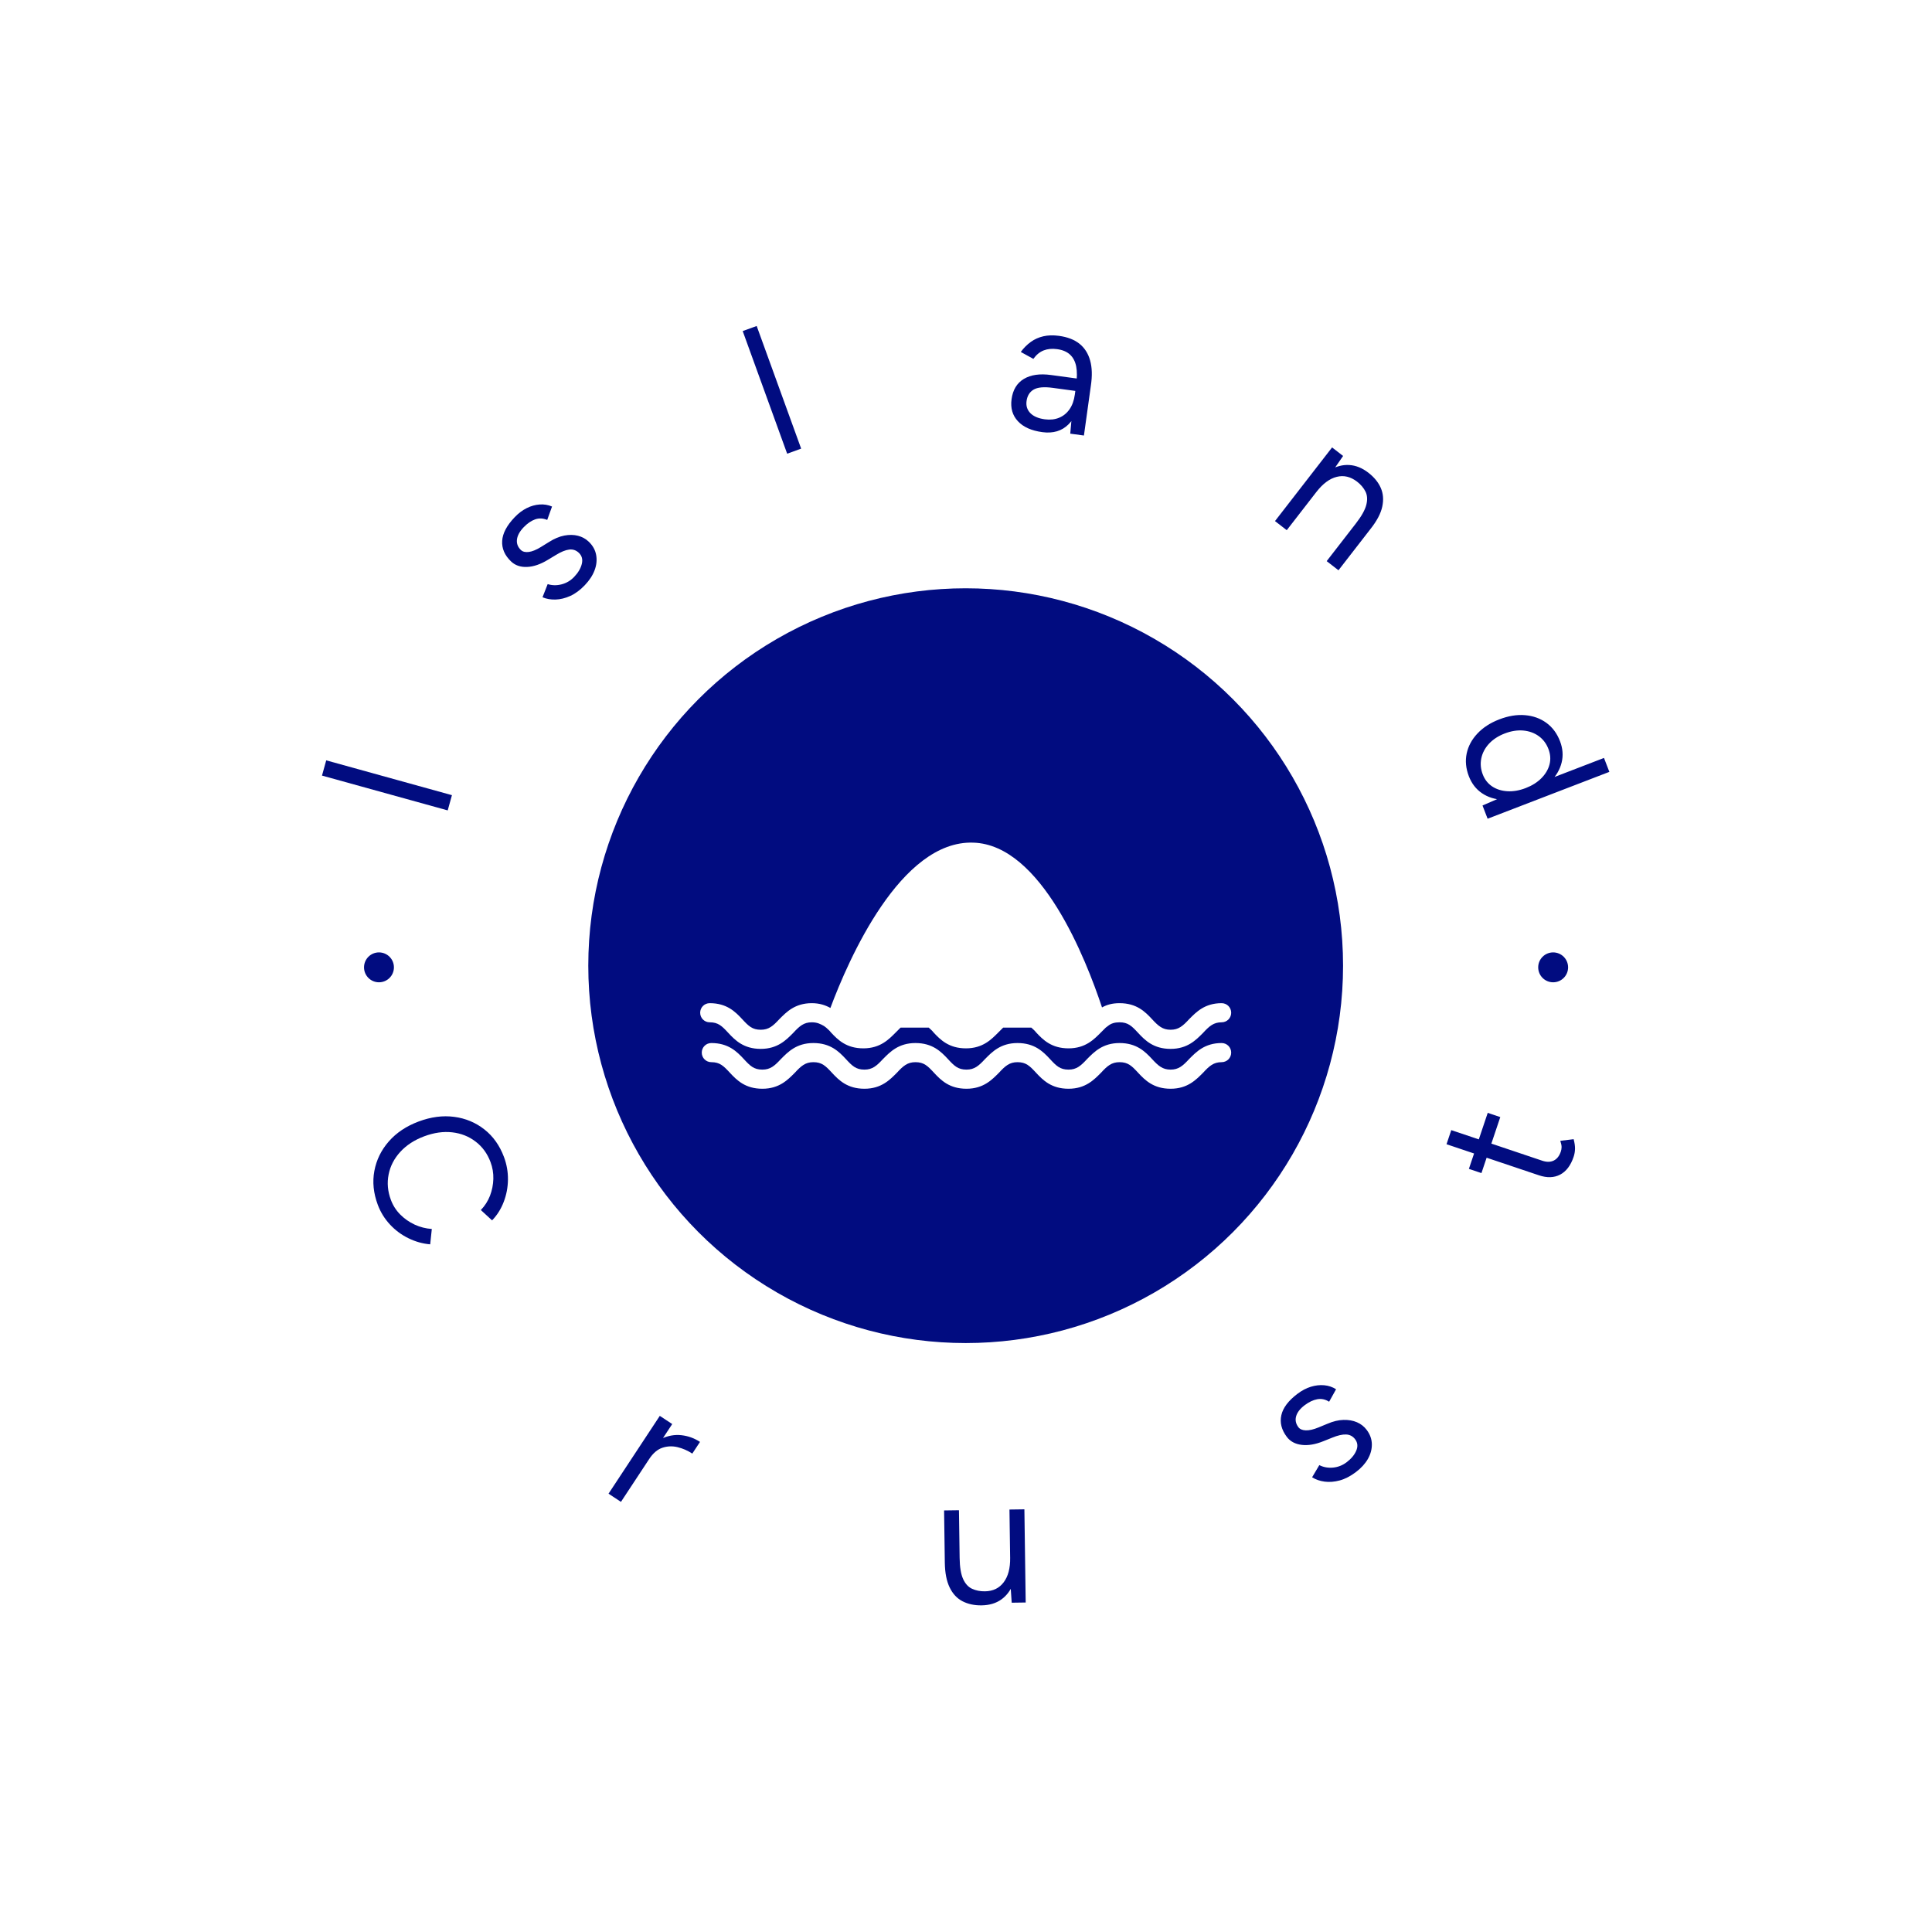 <svg xmlns="http://www.w3.org/2000/svg" version="1.1" xmlns:xlink="http://www.w3.org/1999/xlink" xmlns:svgjs="http://svgjs.dev/svgjs" width="1500" height="1500" viewBox="0 0 1500 1500"><rect width="1500" height="1500" fill="#ffffff"></rect><g transform="matrix(0.667,0,0,0.667,249.5,249.5)"><svg viewBox="0 0 280 280" data-background-color="#ffffff" preserveAspectRatio="xMidYMid meet" height="1500" width="1500" xmlns="http://www.w3.org/2000/svg" xmlns:xlink="http://www.w3.org/1999/xlink"><g id="tight-bounds" transform="matrix(1,0,0,1,0.14,0.14)"><svg viewBox="0 0 279.72 279.72" height="279.72" width="279.72"><g><svg viewBox="0 0 279.72 279.72" height="279.72" width="279.72"><g><svg viewBox="0 0 279.72 279.72" height="279.72" width="279.72"><g id="textblocktransform"><svg viewBox="0 0 279.72 279.72" height="279.72" width="279.72" id="textblock"><g><svg viewBox="0 0 279.72 279.72" height="279.72" width="279.72"><g transform="matrix(1,0,0,1,57.447,57.447)"><svg viewBox="0 0 164.827 164.827" height="164.827" width="164.827"><g id="icon-0"><circle r="82" cx="82.413" cy="82.413" fill="#010c80" data-fill-palette-color="accent"></circle><svg xmlns="http://www.w3.org/2000/svg" xmlns:xlink="http://www.w3.org/1999/xlink" version="1.1" x="24.724" y="24.724" viewBox="19.9 46.692 99.9 46.308" style="enable-background:new 0 0 141.7 141.7;" xml:space="preserve" height="115.379" width="115.379" class="icon-xg-0" data-fill-palette-color="quaternary" id="xg-0"><path d="M118 76.9c-3.2 0-4.8 1.7-6.1 3-1.2 1.3-2 2-3.5 2s-2.3-0.7-3.5-2c-1.3-1.4-2.9-3-6.1-3-1.4 0-2.4 0.3-3.3 0.8-3-9-11.4-30.6-24.2-31-13.7-0.5-23.5 22-26.9 31.1-0.9-0.5-2-0.9-3.5-0.9-3.2 0-4.8 1.7-6.1 3-1.2 1.3-2 2-3.5 2-1.6 0-2.3-0.7-3.5-2-1.3-1.4-2.9-3-6.1-3-1 0-1.8 0.8-1.8 1.8 0 1 0.8 1.8 1.8 1.8 1.6 0 2.3 0.7 3.5 2 1.3 1.4 2.9 3 6.1 3 3.2 0 4.8-1.7 6.1-3 1.2-1.3 2-2 3.5-2 1 0 1.6 0.3 2.3 0.7l0.4 0.3c0.3 0.3 0.6 0.5 0.9 0.9 1.3 1.4 2.9 3 6.1 3 3.2 0 4.8-1.7 6.1-3 0.3-0.3 0.6-0.6 0.9-0.9h5.3c0.3 0.3 0.6 0.5 0.9 0.9 1.3 1.4 2.9 3 6.1 3s4.8-1.7 6.1-3c0.3-0.3 0.6-0.6 0.9-0.9h5.3c0.3 0.3 0.6 0.5 0.9 0.9 1.3 1.4 2.9 3 6.1 3 3.2 0 4.8-1.7 6.1-3 0.3-0.3 0.6-0.6 0.9-0.9l0.4-0.3c0.6-0.5 1.3-0.7 2.2-0.7 1.6 0 2.3 0.7 3.5 2 1.3 1.4 2.9 3 6.1 3 3.2 0 4.8-1.7 6.1-3 1.2-1.3 2-2 3.5-2 1 0 1.8-0.8 1.8-1.8C119.8 77.7 119 76.9 118 76.9z" fill="#ffffff" data-fill-palette-color="quaternary"></path><path d="M118 84.4c-3.2 0-4.8 1.7-6.1 3-1.2 1.3-2 2-3.5 2s-2.3-0.7-3.5-2c-1.3-1.4-2.9-3-6.1-3-3.2 0-4.8 1.7-6.1 3-1.2 1.3-2 2-3.5 2-1.6 0-2.3-0.7-3.5-2-1.3-1.4-2.9-3-6.1-3-3.2 0-4.8 1.7-6.1 3-1.2 1.3-2 2-3.5 2-1.6 0-2.3-0.7-3.5-2-1.3-1.4-2.9-3-6.1-3-3.2 0-4.8 1.7-6.1 3-1.2 1.3-2 2-3.5 2-1.6 0-2.3-0.7-3.5-2-1.3-1.4-2.9-3-6.1-3-3.2 0-4.8 1.7-6.1 3-1.2 1.3-2 2-3.5 2-1.6 0-2.3-0.7-3.5-2-1.3-1.4-2.9-3-6.1-3-1 0-1.8 0.8-1.8 1.8 0 1 0.8 1.8 1.8 1.8 1.6 0 2.3 0.7 3.5 2 1.3 1.4 2.9 3 6.1 3 3.2 0 4.8-1.7 6.1-3 1.2-1.3 2-2 3.5-2 1.6 0 2.3 0.7 3.5 2 1.3 1.4 2.9 3 6.1 3 3.2 0 4.8-1.7 6.1-3 1.2-1.3 2-2 3.5-2 1.6 0 2.3 0.7 3.5 2 1.3 1.4 2.9 3 6.1 3s4.8-1.7 6.1-3c1.2-1.3 2-2 3.5-2 1.6 0 2.3 0.7 3.5 2 1.3 1.4 2.9 3 6.1 3 3.2 0 4.8-1.7 6.1-3 1.2-1.3 2-2 3.5-2 1.6 0 2.3 0.7 3.5 2 1.3 1.4 2.9 3 6.1 3 3.2 0 4.8-1.7 6.1-3 1.2-1.3 2-2 3.5-2 1 0 1.8-0.8 1.8-1.8C119.8 85.2 119 84.4 118 84.4z" fill="#ffffff" data-fill-palette-color="quaternary"></path></svg></g></svg></g><g id="text-0"><path d="M28.233 102.812l-0.917 3.311-27.316-7.566 0.917-3.311z" fill="#010c80" data-fill-palette-color="primary"></path><path d="M57.111 57.181v0c-1.028 1.073-2.086 1.856-3.175 2.347-1.084 0.487-2.146 0.746-3.187 0.778-1.041 0.032-1.986-0.134-2.835-0.498v0l1.121-2.855c0.972 0.304 1.98 0.321 3.026 0.05 1.045-0.271 1.951-0.806 2.718-1.607v0c0.879-0.917 1.436-1.861 1.673-2.831 0.237-0.97 0.026-1.771-0.632-2.402v0c-0.605-0.58-1.313-0.818-2.122-0.714-0.81 0.103-1.762 0.492-2.857 1.165v0l-1.726 1.04c-1.622 0.991-3.143 1.513-4.561 1.568-1.423 0.059-2.583-0.341-3.48-1.201v0c-1.381-1.323-2.022-2.807-1.924-4.453 0.094-1.641 1-3.359 2.72-5.154v0c0.823-0.859 1.697-1.518 2.624-1.978 0.927-0.46 1.86-0.721 2.8-0.784 0.945-0.068 1.841 0.08 2.69 0.444v0l-1.048 2.911c-0.907-0.382-1.787-0.42-2.64-0.115-0.854 0.305-1.682 0.877-2.486 1.716v0c-0.86 0.898-1.343 1.783-1.448 2.655-0.105 0.872 0.181 1.633 0.859 2.282v0c0.39 0.374 0.957 0.515 1.7 0.422 0.743-0.092 1.615-0.446 2.615-1.06v0l1.783-1.099c1.15-0.732 2.263-1.2 3.338-1.405 1.071-0.2 2.058-0.185 2.961 0.044 0.903 0.229 1.687 0.661 2.351 1.297v0c0.873 0.837 1.408 1.797 1.603 2.883 0.195 1.085 0.083 2.189-0.338 3.311-0.425 1.127-1.133 2.208-2.123 3.243z" fill="#010c80" data-fill-palette-color="primary"></path><path d="M104.112 27.514l-3.04 1.102-9.661-26.647 3.039-1.102z" fill="#010c80" data-fill-palette-color="primary"></path><path d="M165.554 24.666l-2.972-0.402 0.295-3.314 0.989-7.301c0.214-1.58 0.217-2.909 0.008-3.987-0.209-1.071-0.653-1.926-1.33-2.563-0.677-0.637-1.619-1.037-2.824-1.201v0c-1.098-0.149-2.072-0.056-2.922 0.28-0.85 0.335-1.594 0.947-2.232 1.835v0l-2.731-1.505c0.636-0.868 1.361-1.595 2.176-2.18 0.809-0.586 1.72-0.994 2.733-1.226 1.013-0.231 2.135-0.263 3.368-0.096v0c1.875 0.254 3.371 0.831 4.49 1.733 1.112 0.901 1.879 2.109 2.301 3.625 0.423 1.509 0.478 3.32 0.164 5.432v0zM156.501 23.931v0c-2.357-0.319-4.121-1.11-5.293-2.373-1.179-1.264-1.638-2.857-1.378-4.778v0c0.276-2.035 1.163-3.504 2.662-4.405 1.493-0.902 3.457-1.189 5.895-0.859v0l5.734 0.777-0.365 2.691-5.011-0.679c-1.875-0.254-3.249-0.126-4.122 0.383-0.867 0.51-1.378 1.341-1.534 2.492v0c-0.141 1.038 0.133 1.91 0.822 2.617 0.695 0.708 1.739 1.156 3.131 1.344v0c1.152 0.156 2.189 0.044 3.114-0.335 0.924-0.379 1.682-0.996 2.275-1.85 0.594-0.86 0.976-1.92 1.146-3.178v0l1.356 0.183c-0.369 2.725-1.276 4.814-2.72 6.269-1.451 1.453-3.355 2.021-5.712 1.701z" fill="#010c80" data-fill-palette-color="primary"></path><path d="M209.625 45.236l-2.555-1.981 12.404-16.003 2.395 1.856-2.124 3.072zM220.863 53.946l-2.563-1.987 6.351-8.194 2.563 1.987zM227.214 45.752l-2.563-1.987c1.225-1.581 1.979-2.928 2.261-4.042 0.278-1.109 0.22-2.065-0.175-2.867-0.401-0.806-1.007-1.524-1.819-2.154v0c-1.41-1.093-2.889-1.444-4.439-1.055-1.545 0.384-3.022 1.483-4.428 3.299v0l-1.242-0.963c1.308-1.687 2.675-2.949 4.1-3.784 1.435-0.837 2.871-1.211 4.307-1.124 1.436 0.088 2.817 0.645 4.141 1.672v0c1.26 0.977 2.158 2.074 2.693 3.292 0.54 1.222 0.65 2.581 0.328 4.075-0.317 1.49-1.173 3.113-2.568 4.869v0z" fill="#010c80" data-fill-palette-color="primary"></path><path d="M253.267 107.93l-1.107-2.875 3.46-1.505 22.935-8.828 1.165 3.027zM249.191 98.695v0c-0.65-1.69-0.807-3.338-0.47-4.945 0.34-1.6 1.121-3.049 2.346-4.345 1.218-1.294 2.797-2.315 4.739-3.062v0c1.967-0.757 3.83-1.062 5.588-0.913 1.765 0.146 3.309 0.699 4.635 1.659 1.327 0.966 2.316 2.294 2.966 3.983v0c0.612 1.589 0.731 3.139 0.357 4.652-0.371 1.518-1.175 2.892-2.41 4.12-1.229 1.226-2.828 2.218-4.795 2.975v0c-1.942 0.747-3.786 1.081-5.533 1-1.753-0.078-3.276-0.556-4.569-1.434-1.291-0.871-2.242-2.101-2.854-3.69zM252.215 98.313v0c0.427 1.11 1.108 1.977 2.043 2.601 0.933 0.618 2.033 0.966 3.301 1.043 1.274 0.074 2.604-0.155 3.991-0.69v0c1.387-0.534 2.528-1.255 3.424-2.164 0.889-0.907 1.472-1.902 1.75-2.987 0.275-1.09 0.194-2.203-0.243-3.338v0c-0.456-1.185-1.164-2.122-2.124-2.809-0.96-0.688-2.08-1.089-3.362-1.203-1.286-0.106-2.622 0.108-4.01 0.642v0c-1.387 0.534-2.522 1.271-3.405 2.212-0.874 0.945-1.435 2-1.68 3.166-0.246 1.166-0.141 2.342 0.315 3.527z" fill="#010c80" data-fill-palette-color="primary"></path><path d="M9.132 140.223c0-1.794 1.454-3.248 3.249-3.248 1.794 0 3.248 1.454 3.248 3.248 0 1.794-1.454 3.248-3.248 3.249-1.794 0-3.248-1.454-3.249-3.249z" fill="#010c80" data-fill-palette-color="primary"></path><path d="M264.259 140.223c0-1.794 1.454-3.248 3.248-3.248 1.794 0 3.248 1.454 3.249 3.248 0 1.794-1.454 3.248-3.249 3.249-1.794 0-3.248-1.454-3.248-3.249z" fill="#010c80" data-fill-palette-color="primary"></path></g><g id="text-1"><path d="M12.124 191.823v0c-0.945-2.525-1.194-4.982-0.746-7.371 0.447-2.389 1.492-4.523 3.134-6.399 1.646-1.886 3.807-3.33 6.483-4.332v0c2.683-1.004 5.262-1.342 7.736-1.013 2.466 0.325 4.65 1.235 6.552 2.731 1.902 1.496 3.32 3.493 4.256 5.992v0c0.597 1.594 0.885 3.232 0.865 4.914-0.02 1.681-0.326 3.292-0.917 4.834-0.589 1.548-1.433 2.888-2.531 4.02v0l-2.443-2.245c0.873-0.904 1.538-1.943 1.994-3.116 0.447-1.177 0.688-2.393 0.723-3.647 0.036-1.254-0.169-2.476-0.615-3.666v0c-0.689-1.841-1.77-3.323-3.243-4.445-1.467-1.124-3.164-1.795-5.092-2.011-1.928-0.216-3.954 0.074-6.081 0.87v0c-2.12 0.793-3.846 1.916-5.178 3.367-1.332 1.451-2.18 3.089-2.543 4.912-0.37 1.826-0.205 3.673 0.493 5.539v0c0.455 1.215 1.133 2.274 2.034 3.178 0.901 0.904 1.942 1.632 3.123 2.185 1.185 0.545 2.429 0.862 3.732 0.951v0l-0.353 3.336c-1.638-0.137-3.214-0.579-4.727-1.326-1.517-0.738-2.856-1.733-4.018-2.986-1.162-1.253-2.041-2.677-2.638-4.272z" fill="#010c80" data-fill-palette-color="primary"></path><path d="M71.086 247.066l-1.3-0.662c1.201-1.822 2.523-3.075 3.968-3.757 1.45-0.679 2.905-0.934 4.364-0.766 1.459 0.168 2.797 0.654 4.016 1.456v0l-1.673 2.539c-0.993-0.654-2.054-1.119-3.183-1.394-1.13-0.275-2.233-0.233-3.311 0.125-1.074 0.352-2.034 1.172-2.881 2.458zM64.958 256.366l-2.699-1.779 11.139-16.908 2.7 1.779z" fill="#010c80" data-fill-palette-color="primary"></path><path d="M152.901 278.232l-3.04 0.042-0.255-3.726-0.23-16.517 3.243-0.045zM138.547 268.55l-3.233 0.046-0.144-10.367 3.232-0.045zM135.314 268.596l3.233-0.046c0.028 2 0.279 3.523 0.753 4.571 0.474 1.041 1.126 1.751 1.955 2.132 0.83 0.38 1.758 0.563 2.785 0.549v0c1.756-0.024 3.115-0.679 4.077-1.963 0.969-1.277 1.437-3.05 1.405-5.32v0l1.581-0.022c0.03 2.135-0.255 3.973-0.855 5.515-0.6 1.549-1.482 2.737-2.647 3.564-1.157 0.827-2.587 1.252-4.289 1.276v0c-1.567 0.022-2.95-0.276-4.148-0.895-1.191-0.619-2.121-1.619-2.788-3.001-0.668-1.376-1.017-3.172-1.048-5.388v0z" fill="#010c80" data-fill-palette-color="primary"></path><path d="M224.633 249.904v0c-1.187 0.894-2.357 1.497-3.51 1.807-1.148 0.307-2.238 0.392-3.271 0.257-1.033-0.136-1.939-0.451-2.718-0.947v0l1.565-2.638c0.91 0.456 1.903 0.634 2.978 0.535 1.075-0.1 2.055-0.483 2.941-1.15v0c1.014-0.764 1.717-1.606 2.106-2.526 0.39-0.92 0.31-1.744-0.238-2.472v0c-0.504-0.669-1.164-1.018-1.981-1.046-0.816-0.028-1.818 0.203-3.006 0.692v0l-1.871 0.75c-1.76 0.717-3.345 0.989-4.753 0.815-1.414-0.17-2.493-0.748-3.237-1.736v0c-1.155-1.532-1.551-3.103-1.19-4.712 0.356-1.605 1.527-3.155 3.512-4.651v0c0.95-0.716 1.919-1.226 2.907-1.53 0.983-0.301 1.946-0.409 2.89-0.325 0.943 0.084 1.805 0.374 2.584 0.87v0l-1.51 2.711c-0.828-0.526-1.688-0.708-2.579-0.543-0.891 0.164-1.801 0.596-2.73 1.295v0c-0.993 0.748-1.611 1.544-1.855 2.387-0.244 0.844-0.081 1.643 0.488 2.399v0c0.321 0.426 0.856 0.653 1.605 0.681 0.749 0.028 1.666-0.181 2.751-0.626v0l1.935-0.799c1.253-0.538 2.424-0.819 3.513-0.844 1.094-0.029 2.069 0.141 2.924 0.512 0.855 0.371 1.559 0.923 2.111 1.657v0c0.728 0.966 1.101 2 1.12 3.103 0.019 1.103-0.269 2.174-0.864 3.214-0.6 1.044-1.472 1.998-2.617 2.86z" fill="#010c80" data-fill-palette-color="primary"></path><path d="M271.951 181.407v0c-0.629 1.87-1.602 3.153-2.92 3.851-1.316 0.691-2.854 0.74-4.615 0.148v0l-20.076-6.75 1.031-3.065 19.768 6.647c0.967 0.325 1.801 0.313 2.503-0.035 0.702-0.349 1.212-0.997 1.53-1.944v0c0.103-0.307 0.16-0.623 0.169-0.948 0.009-0.325-0.083-0.791-0.278-1.398v0l2.898-0.352c0.212 0.812 0.31 1.516 0.296 2.11-0.014 0.594-0.116 1.173-0.306 1.736zM256.021 172.758l-4.092 12.17-2.728-0.917 4.092-12.171z" fill="#010c80" data-fill-palette-color="primary"></path></g></svg></g></svg></g></svg></g></svg></g><defs></defs></svg><rect width="279.72" height="279.72" fill="none" stroke="none" visibility="hidden"></rect></g></svg></g></svg>